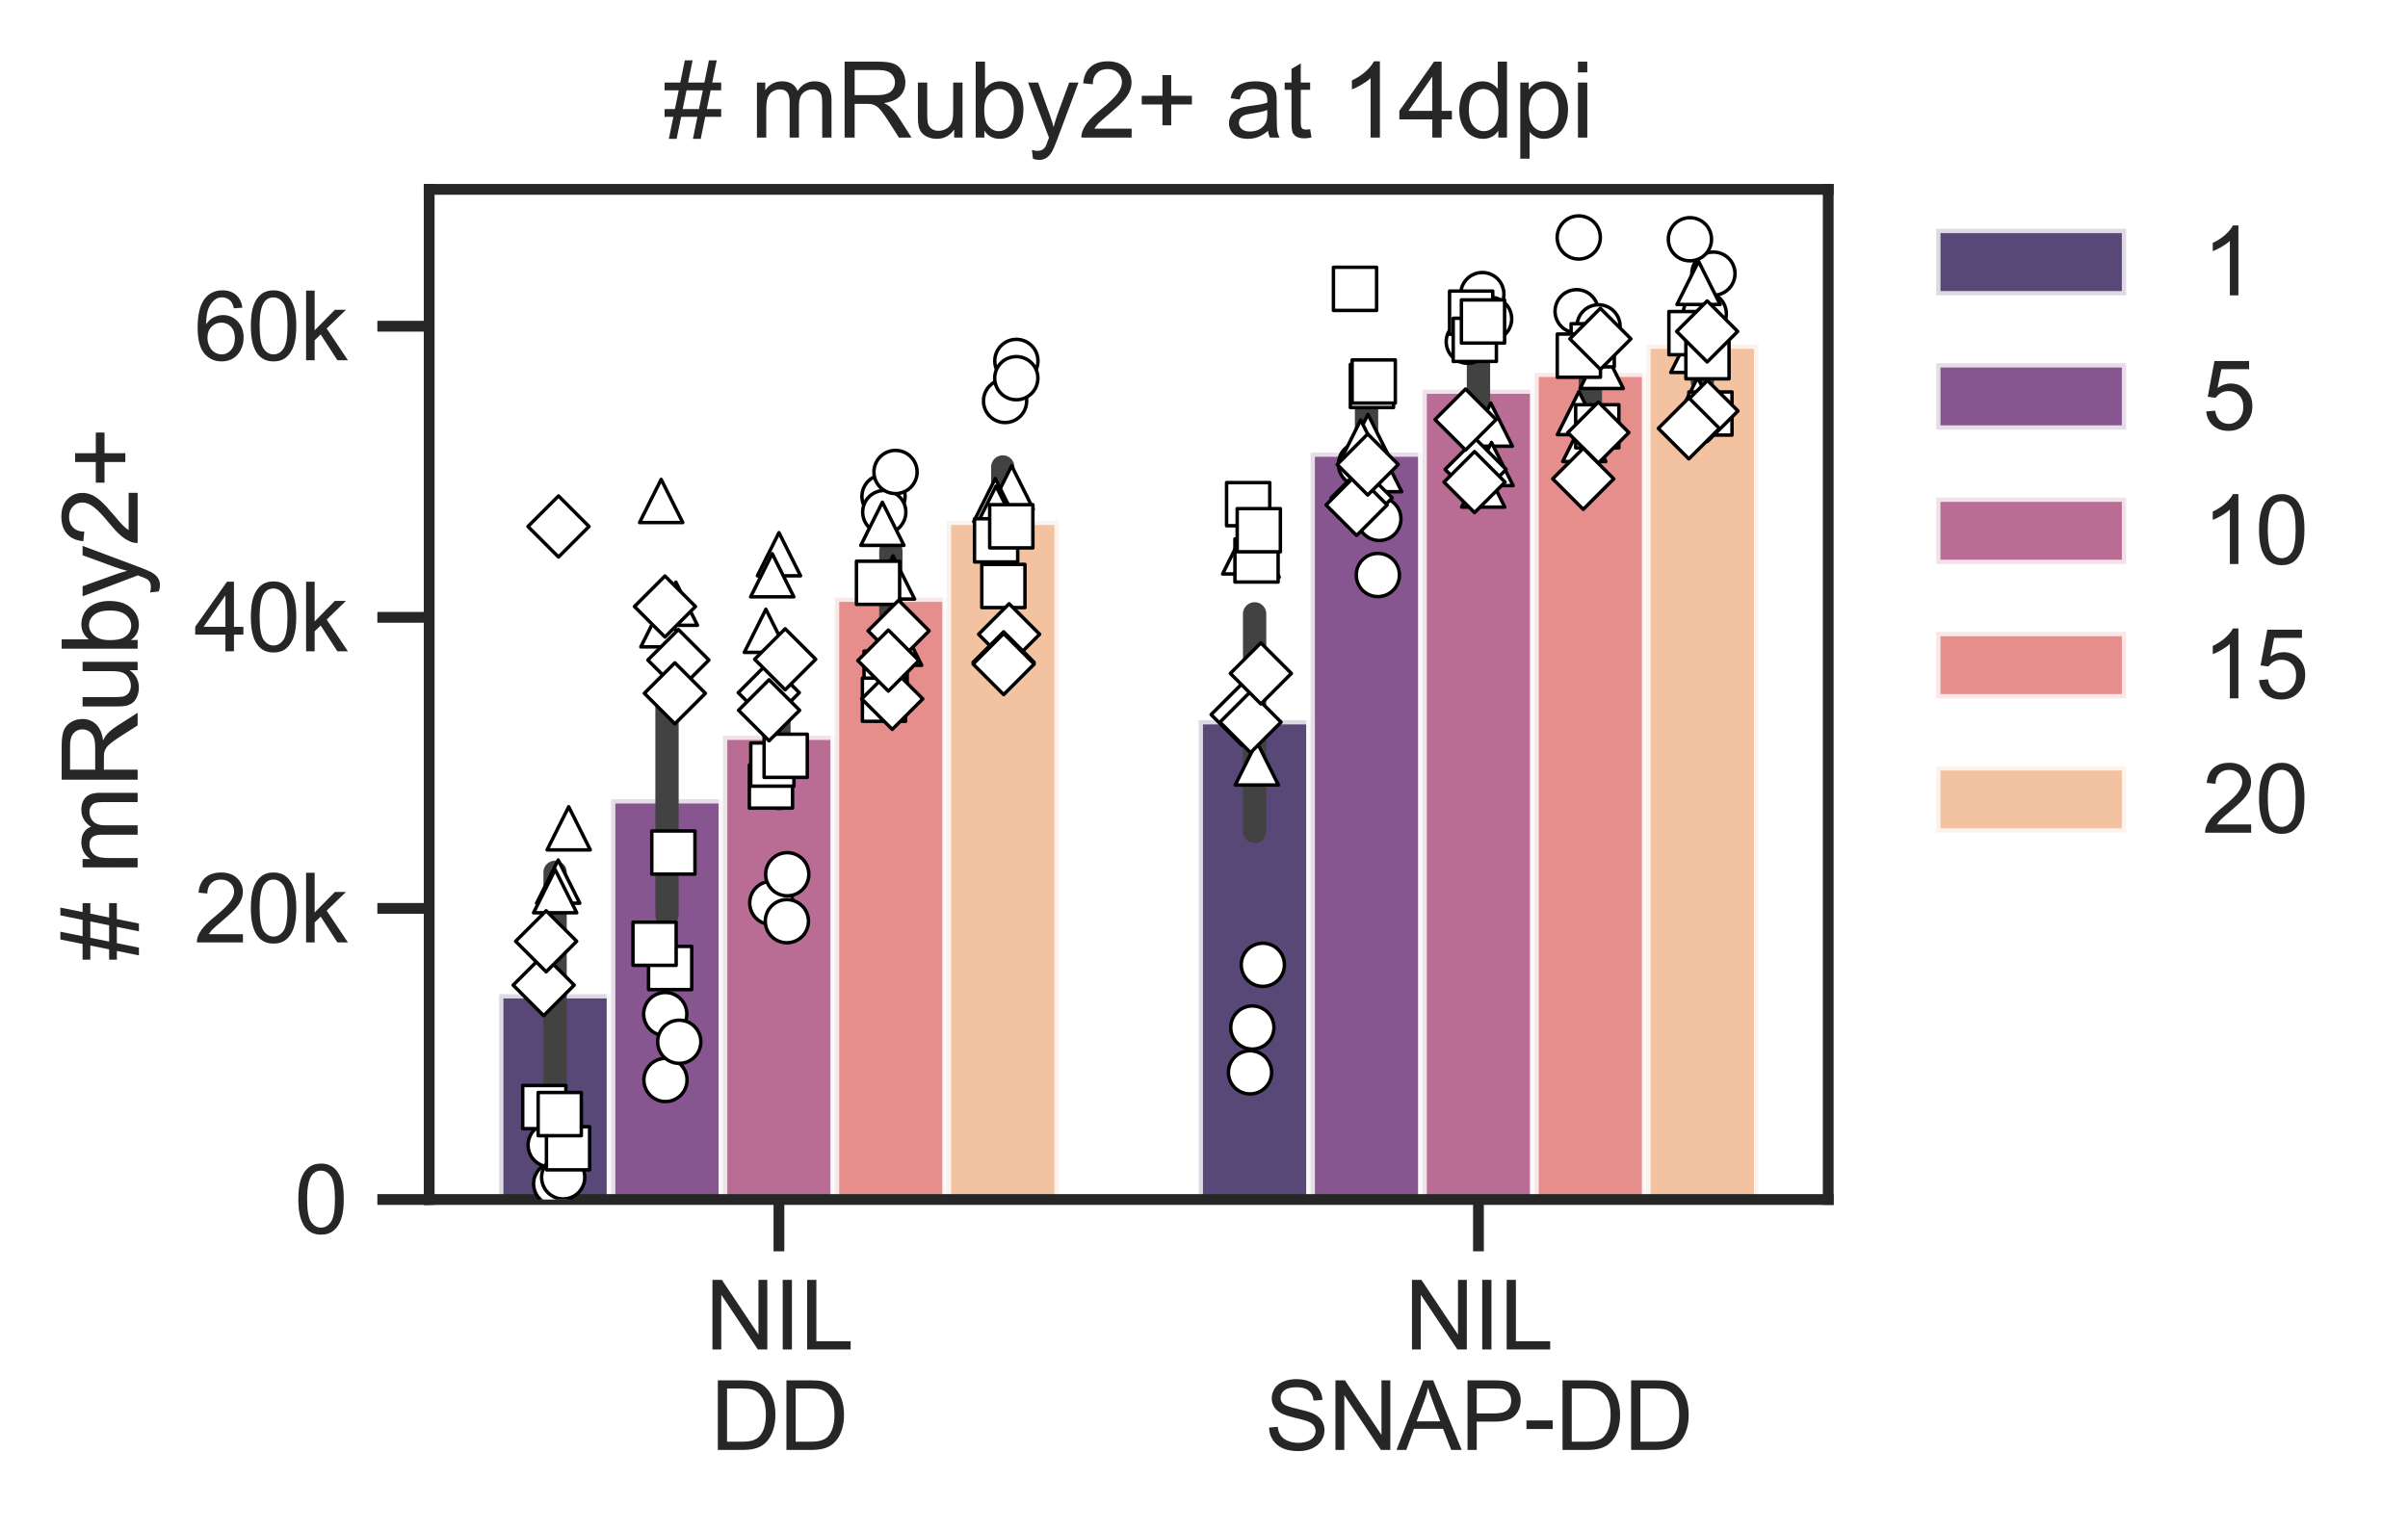 <?xml version="1.0" encoding="utf-8" standalone="no"?>
<!DOCTYPE svg PUBLIC "-//W3C//DTD SVG 1.1//EN"
  "http://www.w3.org/Graphics/SVG/1.1/DTD/svg11.dtd">
<svg xmlns:xlink="http://www.w3.org/1999/xlink" width="278.829pt" height="177.33pt" viewBox="0 0 278.829 177.33" xmlns="http://www.w3.org/2000/svg" version="1.1">
 <defs>
  <style type="text/css">*{stroke-linejoin: round; stroke-linecap: butt}</style>
 </defs>
 <g id="figure_1">
  <g id="patch_1">
   <path d="M 0 177.33 
L 278.829 177.33 
L 278.829 0 
L 0 0 
z
" style="fill: #ffffff"/>
  </g>
  <g id="axes_1">
   <g id="patch_2">
    <path d="M 49.695 138.936 
L 211.695 138.936 
L 211.695 21.936 
L 49.695 21.936 
z
" style="fill: #ffffff"/>
   </g>
   <g id="matplotlib.axis_1">
    <g id="xtick_1">
     <g id="line2d_1">
      <defs>
       <path id="m7f1f98e625" d="M 0 0 
L 0 6 
" style="stroke: #262626; stroke-width: 1.25"/>
      </defs>
      <g>
       <use xlink:href="#m7f1f98e625" x="90.195" y="138.936" style="fill: #262626; stroke: #262626; stroke-width: 1.25"/>
      </g>
     </g>
     <g id="text_1">
      <!-- NIL -->
      <g style="fill: #262626" transform="translate(81.637 156.309) scale(0.11 -0.11)">
       <defs>
        <path id="ArialMT-4e" d="M 488 0 
L 488 4581 
L 1109 4581 
L 3516 984 
L 3516 4581 
L 4097 4581 
L 4097 0 
L 3475 0 
L 1069 3600 
L 1069 0 
L 488 0 
z
" transform="scale(0.016)"/>
        <path id="ArialMT-49" d="M 597 0 
L 597 4581 
L 1203 4581 
L 1203 0 
L 597 0 
z
" transform="scale(0.016)"/>
        <path id="ArialMT-4c" d="M 469 0 
L 469 4581 
L 1075 4581 
L 1075 541 
L 3331 541 
L 3331 0 
L 469 0 
z
" transform="scale(0.016)"/>
       </defs>
       <use xlink:href="#ArialMT-4e"/>
       <use xlink:href="#ArialMT-49" transform="translate(72.217 0)"/>
       <use xlink:href="#ArialMT-4c" transform="translate(100 0)"/>
      </g>
      <!-- DD -->
      <g style="fill: #262626" transform="translate(82.251 167.944) scale(0.11 -0.11)">
       <defs>
        <path id="ArialMT-44" d="M 494 0 
L 494 4581 
L 2072 4581 
Q 2606 4581 2888 4516 
Q 3281 4425 3559 4188 
Q 3922 3881 4101 3404 
Q 4281 2928 4281 2316 
Q 4281 1794 4159 1391 
Q 4038 988 3847 723 
Q 3656 459 3429 307 
Q 3203 156 2883 78 
Q 2563 0 2147 0 
L 494 0 
z
M 1100 541 
L 2078 541 
Q 2531 541 2789 625 
Q 3047 709 3200 863 
Q 3416 1078 3536 1442 
Q 3656 1806 3656 2325 
Q 3656 3044 3420 3430 
Q 3184 3816 2847 3947 
Q 2603 4041 2063 4041 
L 1100 4041 
L 1100 541 
z
" transform="scale(0.016)"/>
       </defs>
       <use xlink:href="#ArialMT-44"/>
       <use xlink:href="#ArialMT-44" transform="translate(72.217 0)"/>
      </g>
     </g>
    </g>
    <g id="xtick_2">
     <g id="line2d_2">
      <g>
       <use xlink:href="#m7f1f98e625" x="171.195" y="138.936" style="fill: #262626; stroke: #262626; stroke-width: 1.25"/>
      </g>
     </g>
     <g id="text_2">
      <!-- NIL -->
      <g style="fill: #262626" transform="translate(162.637 156.309) scale(0.11 -0.11)">
       <use xlink:href="#ArialMT-4e"/>
       <use xlink:href="#ArialMT-49" transform="translate(72.217 0)"/>
       <use xlink:href="#ArialMT-4c" transform="translate(100 0)"/>
      </g>
      <!-- SNAP-DD -->
      <g style="fill: #262626" transform="translate(146.442 167.944) scale(0.11 -0.11)">
       <defs>
        <path id="ArialMT-53" d="M 288 1472 
L 859 1522 
Q 900 1178 1048 958 
Q 1197 738 1509 602 
Q 1822 466 2213 466 
Q 2559 466 2825 569 
Q 3091 672 3220 851 
Q 3350 1031 3350 1244 
Q 3350 1459 3225 1620 
Q 3100 1781 2813 1891 
Q 2628 1963 1997 2114 
Q 1366 2266 1113 2400 
Q 784 2572 623 2826 
Q 463 3081 463 3397 
Q 463 3744 659 4045 
Q 856 4347 1234 4503 
Q 1613 4659 2075 4659 
Q 2584 4659 2973 4495 
Q 3363 4331 3572 4012 
Q 3781 3694 3797 3291 
L 3216 3247 
Q 3169 3681 2898 3903 
Q 2628 4125 2100 4125 
Q 1550 4125 1298 3923 
Q 1047 3722 1047 3438 
Q 1047 3191 1225 3031 
Q 1400 2872 2139 2705 
Q 2878 2538 3153 2413 
Q 3553 2228 3743 1945 
Q 3934 1663 3934 1294 
Q 3934 928 3725 604 
Q 3516 281 3123 101 
Q 2731 -78 2241 -78 
Q 1619 -78 1198 103 
Q 778 284 539 648 
Q 300 1013 288 1472 
z
" transform="scale(0.016)"/>
        <path id="ArialMT-41" d="M -9 0 
L 1750 4581 
L 2403 4581 
L 4278 0 
L 3588 0 
L 3053 1388 
L 1138 1388 
L 634 0 
L -9 0 
z
M 1313 1881 
L 2866 1881 
L 2388 3150 
Q 2169 3728 2063 4100 
Q 1975 3659 1816 3225 
L 1313 1881 
z
" transform="scale(0.016)"/>
        <path id="ArialMT-50" d="M 494 0 
L 494 4581 
L 2222 4581 
Q 2678 4581 2919 4538 
Q 3256 4481 3484 4323 
Q 3713 4166 3852 3881 
Q 3991 3597 3991 3256 
Q 3991 2672 3619 2267 
Q 3247 1863 2275 1863 
L 1100 1863 
L 1100 0 
L 494 0 
z
M 1100 2403 
L 2284 2403 
Q 2872 2403 3119 2622 
Q 3366 2841 3366 3238 
Q 3366 3525 3220 3729 
Q 3075 3934 2838 4000 
Q 2684 4041 2272 4041 
L 1100 4041 
L 1100 2403 
z
" transform="scale(0.016)"/>
        <path id="ArialMT-2d" d="M 203 1375 
L 203 1941 
L 1931 1941 
L 1931 1375 
L 203 1375 
z
" transform="scale(0.016)"/>
       </defs>
       <use xlink:href="#ArialMT-53"/>
       <use xlink:href="#ArialMT-4e" transform="translate(66.699 0)"/>
       <use xlink:href="#ArialMT-41" transform="translate(138.916 0)"/>
       <use xlink:href="#ArialMT-50" transform="translate(205.615 0)"/>
       <use xlink:href="#ArialMT-2d" transform="translate(272.314 0)"/>
       <use xlink:href="#ArialMT-44" transform="translate(305.615 0)"/>
       <use xlink:href="#ArialMT-44" transform="translate(377.832 0)"/>
      </g>
     </g>
    </g>
   </g>
   <g id="matplotlib.axis_2">
    <g id="ytick_1">
     <g id="line2d_3">
      <defs>
       <path id="mdb89c7ae51" d="M 0 0 
L -6 0 
" style="stroke: #262626; stroke-width: 1.25"/>
      </defs>
      <g>
       <use xlink:href="#mdb89c7ae51" x="49.695" y="138.936" style="fill: #262626; stroke: #262626; stroke-width: 1.25"/>
      </g>
     </g>
     <g id="text_3">
      <!-- 0 -->
      <g style="fill: #262626" transform="translate(34.078 142.872) scale(0.11 -0.11)">
       <defs>
        <path id="ArialMT-30" d="M 266 2259 
Q 266 3072 433 3567 
Q 600 4063 929 4331 
Q 1259 4600 1759 4600 
Q 2128 4600 2406 4451 
Q 2684 4303 2865 4023 
Q 3047 3744 3150 3342 
Q 3253 2941 3253 2259 
Q 3253 1453 3087 958 
Q 2922 463 2592 192 
Q 2263 -78 1759 -78 
Q 1097 -78 719 397 
Q 266 969 266 2259 
z
M 844 2259 
Q 844 1131 1108 757 
Q 1372 384 1759 384 
Q 2147 384 2411 759 
Q 2675 1134 2675 2259 
Q 2675 3391 2411 3762 
Q 2147 4134 1753 4134 
Q 1366 4134 1134 3806 
Q 844 3388 844 2259 
z
" transform="scale(0.016)"/>
       </defs>
       <use xlink:href="#ArialMT-30"/>
      </g>
     </g>
    </g>
    <g id="ytick_2">
     <g id="line2d_4">
      <g>
       <use xlink:href="#mdb89c7ae51" x="49.695" y="105.22" style="fill: #262626; stroke: #262626; stroke-width: 1.25"/>
      </g>
     </g>
     <g id="text_4">
      <!-- 20k -->
      <g style="fill: #262626" transform="translate(22.461 109.157) scale(0.11 -0.11)">
       <defs>
        <path id="ArialMT-32" d="M 3222 541 
L 3222 0 
L 194 0 
Q 188 203 259 391 
Q 375 700 629 1000 
Q 884 1300 1366 1694 
Q 2113 2306 2375 2664 
Q 2638 3022 2638 3341 
Q 2638 3675 2398 3904 
Q 2159 4134 1775 4134 
Q 1369 4134 1125 3890 
Q 881 3647 878 3216 
L 300 3275 
Q 359 3922 746 4261 
Q 1134 4600 1788 4600 
Q 2447 4600 2831 4234 
Q 3216 3869 3216 3328 
Q 3216 3053 3103 2787 
Q 2991 2522 2730 2228 
Q 2469 1934 1863 1422 
Q 1356 997 1212 845 
Q 1069 694 975 541 
L 3222 541 
z
" transform="scale(0.016)"/>
        <path id="ArialMT-6b" d="M 425 0 
L 425 4581 
L 988 4581 
L 988 1969 
L 2319 3319 
L 3047 3319 
L 1778 2088 
L 3175 0 
L 2481 0 
L 1384 1697 
L 988 1316 
L 988 0 
L 425 0 
z
" transform="scale(0.016)"/>
       </defs>
       <use xlink:href="#ArialMT-32"/>
       <use xlink:href="#ArialMT-30" transform="translate(55.615 0)"/>
       <use xlink:href="#ArialMT-6b" transform="translate(111.23 0)"/>
      </g>
     </g>
    </g>
    <g id="ytick_3">
     <g id="line2d_5">
      <g>
       <use xlink:href="#mdb89c7ae51" x="49.695" y="71.504" style="fill: #262626; stroke: #262626; stroke-width: 1.25"/>
      </g>
     </g>
     <g id="text_5">
      <!-- 40k -->
      <g style="fill: #262626" transform="translate(22.461 75.441) scale(0.11 -0.11)">
       <defs>
        <path id="ArialMT-34" d="M 2069 0 
L 2069 1097 
L 81 1097 
L 81 1613 
L 2172 4581 
L 2631 4581 
L 2631 1613 
L 3250 1613 
L 3250 1097 
L 2631 1097 
L 2631 0 
L 2069 0 
z
M 2069 1613 
L 2069 3678 
L 634 1613 
L 2069 1613 
z
" transform="scale(0.016)"/>
       </defs>
       <use xlink:href="#ArialMT-34"/>
       <use xlink:href="#ArialMT-30" transform="translate(55.615 0)"/>
       <use xlink:href="#ArialMT-6b" transform="translate(111.23 0)"/>
      </g>
     </g>
    </g>
    <g id="ytick_4">
     <g id="line2d_6">
      <g>
       <use xlink:href="#mdb89c7ae51" x="49.695" y="37.789" style="fill: #262626; stroke: #262626; stroke-width: 1.25"/>
      </g>
     </g>
     <g id="text_6">
      <!-- 60k -->
      <g style="fill: #262626" transform="translate(22.461 41.725) scale(0.11 -0.11)">
       <defs>
        <path id="ArialMT-36" d="M 3184 3459 
L 2625 3416 
Q 2550 3747 2413 3897 
Q 2184 4138 1850 4138 
Q 1581 4138 1378 3988 
Q 1113 3794 959 3422 
Q 806 3050 800 2363 
Q 1003 2672 1297 2822 
Q 1591 2972 1913 2972 
Q 2475 2972 2870 2558 
Q 3266 2144 3266 1488 
Q 3266 1056 3080 686 
Q 2894 316 2569 119 
Q 2244 -78 1831 -78 
Q 1128 -78 684 439 
Q 241 956 241 2144 
Q 241 3472 731 4075 
Q 1159 4600 1884 4600 
Q 2425 4600 2770 4297 
Q 3116 3994 3184 3459 
z
M 888 1484 
Q 888 1194 1011 928 
Q 1134 663 1356 523 
Q 1578 384 1822 384 
Q 2178 384 2434 671 
Q 2691 959 2691 1453 
Q 2691 1928 2437 2201 
Q 2184 2475 1800 2475 
Q 1419 2475 1153 2201 
Q 888 1928 888 1484 
z
" transform="scale(0.016)"/>
       </defs>
       <use xlink:href="#ArialMT-36"/>
       <use xlink:href="#ArialMT-30" transform="translate(55.615 0)"/>
       <use xlink:href="#ArialMT-6b" transform="translate(111.23 0)"/>
      </g>
     </g>
    </g>
    <g id="text_7">
     <!-- # mRuby2+ -->
     <g style="fill: #262626" transform="translate(15.936 111.284) rotate(-90) scale(0.12 -0.12)">
      <defs>
       <path id="ArialMT-23" d="M 322 -78 
L 594 1253 
L 66 1253 
L 66 1719 
L 688 1719 
L 919 2853 
L 66 2853 
L 66 3319 
L 1013 3319 
L 1284 4659 
L 1753 4659 
L 1481 3319 
L 2466 3319 
L 2738 4659 
L 3209 4659 
L 2938 3319 
L 3478 3319 
L 3478 2853 
L 2844 2853 
L 2609 1719 
L 3478 1719 
L 3478 1253 
L 2516 1253 
L 2244 -78 
L 1775 -78 
L 2044 1253 
L 1063 1253 
L 791 -78 
L 322 -78 
z
M 1156 1719 
L 2138 1719 
L 2372 2853 
L 1388 2853 
L 1156 1719 
z
" transform="scale(0.016)"/>
       <path id="ArialMT-20" transform="scale(0.016)"/>
       <path id="ArialMT-6d" d="M 422 0 
L 422 3319 
L 925 3319 
L 925 2853 
Q 1081 3097 1340 3245 
Q 1600 3394 1931 3394 
Q 2300 3394 2536 3241 
Q 2772 3088 2869 2813 
Q 3263 3394 3894 3394 
Q 4388 3394 4653 3120 
Q 4919 2847 4919 2278 
L 4919 0 
L 4359 0 
L 4359 2091 
Q 4359 2428 4304 2576 
Q 4250 2725 4106 2815 
Q 3963 2906 3769 2906 
Q 3419 2906 3187 2673 
Q 2956 2441 2956 1928 
L 2956 0 
L 2394 0 
L 2394 2156 
Q 2394 2531 2256 2718 
Q 2119 2906 1806 2906 
Q 1569 2906 1367 2781 
Q 1166 2656 1075 2415 
Q 984 2175 984 1722 
L 984 0 
L 422 0 
z
" transform="scale(0.016)"/>
       <path id="ArialMT-52" d="M 503 0 
L 503 4581 
L 2534 4581 
Q 3147 4581 3465 4457 
Q 3784 4334 3975 4021 
Q 4166 3709 4166 3331 
Q 4166 2844 3850 2509 
Q 3534 2175 2875 2084 
Q 3116 1969 3241 1856 
Q 3506 1613 3744 1247 
L 4541 0 
L 3778 0 
L 3172 953 
Q 2906 1366 2734 1584 
Q 2563 1803 2427 1890 
Q 2291 1978 2150 2013 
Q 2047 2034 1813 2034 
L 1109 2034 
L 1109 0 
L 503 0 
z
M 1109 2559 
L 2413 2559 
Q 2828 2559 3062 2645 
Q 3297 2731 3419 2920 
Q 3541 3109 3541 3331 
Q 3541 3656 3305 3865 
Q 3069 4075 2559 4075 
L 1109 4075 
L 1109 2559 
z
" transform="scale(0.016)"/>
       <path id="ArialMT-75" d="M 2597 0 
L 2597 488 
Q 2209 -75 1544 -75 
Q 1250 -75 995 37 
Q 741 150 617 320 
Q 494 491 444 738 
Q 409 903 409 1263 
L 409 3319 
L 972 3319 
L 972 1478 
Q 972 1038 1006 884 
Q 1059 663 1231 536 
Q 1403 409 1656 409 
Q 1909 409 2131 539 
Q 2353 669 2445 892 
Q 2538 1116 2538 1541 
L 2538 3319 
L 3100 3319 
L 3100 0 
L 2597 0 
z
" transform="scale(0.016)"/>
       <path id="ArialMT-62" d="M 941 0 
L 419 0 
L 419 4581 
L 981 4581 
L 981 2947 
Q 1338 3394 1891 3394 
Q 2197 3394 2470 3270 
Q 2744 3147 2920 2923 
Q 3097 2700 3197 2384 
Q 3297 2069 3297 1709 
Q 3297 856 2875 390 
Q 2453 -75 1863 -75 
Q 1275 -75 941 416 
L 941 0 
z
M 934 1684 
Q 934 1088 1097 822 
Q 1363 388 1816 388 
Q 2184 388 2453 708 
Q 2722 1028 2722 1663 
Q 2722 2313 2464 2622 
Q 2206 2931 1841 2931 
Q 1472 2931 1203 2611 
Q 934 2291 934 1684 
z
" transform="scale(0.016)"/>
       <path id="ArialMT-79" d="M 397 -1278 
L 334 -750 
Q 519 -800 656 -800 
Q 844 -800 956 -737 
Q 1069 -675 1141 -563 
Q 1194 -478 1313 -144 
Q 1328 -97 1363 -6 
L 103 3319 
L 709 3319 
L 1400 1397 
Q 1534 1031 1641 628 
Q 1738 1016 1872 1384 
L 2581 3319 
L 3144 3319 
L 1881 -56 
Q 1678 -603 1566 -809 
Q 1416 -1088 1222 -1217 
Q 1028 -1347 759 -1347 
Q 597 -1347 397 -1278 
z
" transform="scale(0.016)"/>
       <path id="ArialMT-2b" d="M 1603 741 
L 1603 1997 
L 356 1997 
L 356 2522 
L 1603 2522 
L 1603 3769 
L 2134 3769 
L 2134 2522 
L 3381 2522 
L 3381 1997 
L 2134 1997 
L 2134 741 
L 1603 741 
z
" transform="scale(0.016)"/>
      </defs>
      <use xlink:href="#ArialMT-23"/>
      <use xlink:href="#ArialMT-20" transform="translate(55.615 0)"/>
      <use xlink:href="#ArialMT-6d" transform="translate(83.398 0)"/>
      <use xlink:href="#ArialMT-52" transform="translate(166.699 0)"/>
      <use xlink:href="#ArialMT-75" transform="translate(238.916 0)"/>
      <use xlink:href="#ArialMT-62" transform="translate(294.531 0)"/>
      <use xlink:href="#ArialMT-79" transform="translate(350.146 0)"/>
      <use xlink:href="#ArialMT-32" transform="translate(400.146 0)"/>
      <use xlink:href="#ArialMT-2b" transform="translate(455.762 0)"/>
     </g>
    </g>
   </g>
   <g id="patch_3">
    <path d="M 57.795 138.936 
L 70.755 138.936 
L 70.755 115.151 
L 57.795 115.151 
z
" clip-path="url(#p1e70ac6079)" style="fill: #2f1b55; opacity: 0.8; stroke: #ffffff; stroke-linejoin: miter"/>
   </g>
   <g id="patch_4">
    <path d="M 138.795 138.936 
L 151.755 138.936 
L 151.755 83.409 
L 138.795 83.409 
z
" clip-path="url(#p1e70ac6079)" style="fill: #2f1b55; opacity: 0.8; stroke: #ffffff; stroke-linejoin: miter"/>
   </g>
   <g id="patch_5">
    <path d="M 70.755 138.936 
L 83.715 138.936 
L 83.715 92.567 
L 70.755 92.567 
z
" clip-path="url(#p1e70ac6079)" style="fill: #692c75; opacity: 0.8; stroke: #ffffff; stroke-linejoin: miter"/>
   </g>
   <g id="patch_6">
    <path d="M 151.755 138.936 
L 164.715 138.936 
L 164.715 52.409 
L 151.755 52.409 
z
" clip-path="url(#p1e70ac6079)" style="fill: #692c75; opacity: 0.8; stroke: #ffffff; stroke-linejoin: miter"/>
   </g>
   <g id="patch_7">
    <path d="M 83.715 138.936 
L 96.675 138.936 
L 96.675 85.21 
L 83.715 85.21 
z
" clip-path="url(#p1e70ac6079)" style="fill: #a74779; opacity: 0.8; stroke: #ffffff; stroke-linejoin: miter"/>
   </g>
   <g id="patch_8">
    <path d="M 164.715 138.936 
L 177.675 138.936 
L 177.675 45.115 
L 164.715 45.115 
z
" clip-path="url(#p1e70ac6079)" style="fill: #a74779; opacity: 0.8; stroke: #ffffff; stroke-linejoin: miter"/>
   </g>
   <g id="patch_9">
    <path d="M 96.675 138.936 
L 109.635 138.936 
L 109.635 69.218 
L 96.675 69.218 
z
" clip-path="url(#p1e70ac6079)" style="fill: #de7270; opacity: 0.8; stroke: #ffffff; stroke-linejoin: miter"/>
   </g>
   <g id="patch_10">
    <path d="M 177.675 138.936 
L 190.635 138.936 
L 190.635 43.171 
L 177.675 43.171 
z
" clip-path="url(#p1e70ac6079)" style="fill: #de7270; opacity: 0.8; stroke: #ffffff; stroke-linejoin: miter"/>
   </g>
   <g id="patch_11">
    <path d="M 109.635 138.936 
L 122.595 138.936 
L 122.595 60.314 
L 109.635 60.314 
z
" clip-path="url(#p1e70ac6079)" style="fill: #eeb389; opacity: 0.8; stroke: #ffffff; stroke-linejoin: miter"/>
   </g>
   <g id="patch_12">
    <path d="M 190.635 138.936 
L 203.595 138.936 
L 203.595 39.907 
L 190.635 39.907 
z
" clip-path="url(#p1e70ac6079)" style="fill: #eeb389; opacity: 0.8; stroke: #ffffff; stroke-linejoin: miter"/>
   </g>
   <g id="line2d_7">
    <path d="M 64.275 126.374 
L 64.275 101.037 
" clip-path="url(#p1e70ac6079)" style="fill: none; stroke: #424242; stroke-width: 2.7; stroke-linecap: round"/>
   </g>
   <g id="line2d_8">
    <path d="M 145.275 96.299 
L 145.275 71.104 
" clip-path="url(#p1e70ac6079)" style="fill: none; stroke: #424242; stroke-width: 2.7; stroke-linecap: round"/>
   </g>
   <g id="line2d_9">
    <path d="M 77.235 105.956 
L 77.235 79.831 
" clip-path="url(#p1e70ac6079)" style="fill: none; stroke: #424242; stroke-width: 2.7; stroke-linecap: round"/>
   </g>
   <g id="line2d_10">
    <path d="M 158.235 56.729 
L 158.235 47.369 
" clip-path="url(#p1e70ac6079)" style="fill: none; stroke: #424242; stroke-width: 2.7; stroke-linecap: round"/>
   </g>
   <g id="line2d_11">
    <path d="M 90.195 92.523 
L 90.195 77.527 
" clip-path="url(#p1e70ac6079)" style="fill: none; stroke: #424242; stroke-width: 2.7; stroke-linecap: round"/>
   </g>
   <g id="line2d_12">
    <path d="M 171.195 49.741 
L 171.195 40.501 
" clip-path="url(#p1e70ac6079)" style="fill: none; stroke: #424242; stroke-width: 2.7; stroke-linecap: round"/>
   </g>
   <g id="line2d_13">
    <path d="M 103.155 73.873 
L 103.155 63.809 
" clip-path="url(#p1e70ac6079)" style="fill: none; stroke: #424242; stroke-width: 2.7; stroke-linecap: round"/>
   </g>
   <g id="line2d_14">
    <path d="M 184.155 47.629 
L 184.155 38.767 
" clip-path="url(#p1e70ac6079)" style="fill: none; stroke: #424242; stroke-width: 2.7; stroke-linecap: round"/>
   </g>
   <g id="line2d_15">
    <path d="M 116.115 66.992 
L 116.115 54.089 
" clip-path="url(#p1e70ac6079)" style="fill: none; stroke: #424242; stroke-width: 2.7; stroke-linecap: round"/>
   </g>
   <g id="line2d_16">
    <path d="M 197.115 44.185 
L 197.115 35.915 
" clip-path="url(#p1e70ac6079)" style="fill: none; stroke: #424242; stroke-width: 2.7; stroke-linecap: round"/>
   </g>
   <g id="patch_13">
    <path d="M 49.695 138.936 
L 49.695 21.936 
" style="fill: none; stroke: #262626; stroke-width: 1.25; stroke-linejoin: miter; stroke-linecap: square"/>
   </g>
   <g id="patch_14">
    <path d="M 211.695 138.936 
L 211.695 21.936 
" style="fill: none; stroke: #262626; stroke-width: 1.25; stroke-linejoin: miter; stroke-linecap: square"/>
   </g>
   <g id="patch_15">
    <path d="M 49.695 138.936 
L 211.695 138.936 
" style="fill: none; stroke: #262626; stroke-width: 1.25; stroke-linejoin: miter; stroke-linecap: square"/>
   </g>
   <g id="patch_16">
    <path d="M 49.695 21.936 
L 211.695 21.936 
" style="fill: none; stroke: #262626; stroke-width: 1.25; stroke-linejoin: miter; stroke-linecap: square"/>
   </g>
   <g id="PathCollection_1">
    <defs>
     <path id="C0_0_9d8fb9e50e" d="M 0 2.5 
C 0.663 2.5 1.299 2.237 1.768 1.768 
C 2.237 1.299 2.5 0.663 2.5 -0 
C 2.5 -0.663 2.237 -1.299 1.768 -1.768 
C 1.299 -2.237 0.663 -2.5 0 -2.5 
C -0.663 -2.5 -1.299 -2.237 -1.768 -1.768 
C -2.237 -1.299 -2.5 -0.663 -2.5 0 
C -2.5 0.663 -2.237 1.299 -1.768 1.768 
C -1.299 2.237 -0.663 2.5 0 2.5 
z
"/>
    </defs>
    <g clip-path="url(#p1e70ac6079)">
     <use xlink:href="#C0_0_9d8fb9e50e" x="64.286" y="137.115" style="fill: #ffffff; stroke: #000000; stroke-width: 0.4"/>
    </g>
    <g clip-path="url(#p1e70ac6079)">
     <use xlink:href="#C0_0_9d8fb9e50e" x="63.648" y="132.641" style="fill: #ffffff; stroke: #000000; stroke-width: 0.4"/>
    </g>
    <g clip-path="url(#p1e70ac6079)">
     <use xlink:href="#C0_0_9d8fb9e50e" x="65.213" y="136.373" style="fill: #ffffff; stroke: #000000; stroke-width: 0.4"/>
    </g>
   </g>
   <g id="PathCollection_2">
    <defs>
     <path id="C1_0_1e2ea9c8c9" d="M 0 2.5 
C 0.663 2.5 1.299 2.237 1.768 1.768 
C 2.237 1.299 2.5 0.663 2.5 -0 
C 2.5 -0.663 2.237 -1.299 1.768 -1.768 
C 1.299 -2.237 0.663 -2.5 0 -2.5 
C -0.663 -2.5 -1.299 -2.237 -1.768 -1.768 
C -2.237 -1.299 -2.5 -0.663 -2.5 0 
C -2.5 0.663 -2.237 1.299 -1.768 1.768 
C -1.299 2.237 -0.663 2.5 0 2.5 
z
"/>
    </defs>
    <g clip-path="url(#p1e70ac6079)">
     <use xlink:href="#C1_0_1e2ea9c8c9" x="77.031" y="117.462" style="fill: #ffffff; stroke: #000000; stroke-width: 0.4"/>
    </g>
    <g clip-path="url(#p1e70ac6079)">
     <use xlink:href="#C1_0_1e2ea9c8c9" x="77.057" y="125.092" style="fill: #ffffff; stroke: #000000; stroke-width: 0.4"/>
    </g>
    <g clip-path="url(#p1e70ac6079)">
     <use xlink:href="#C1_0_1e2ea9c8c9" x="78.653" y="120.67" style="fill: #ffffff; stroke: #000000; stroke-width: 0.4"/>
    </g>
   </g>
   <g id="PathCollection_3">
    <defs>
     <path id="C2_0_fc00a78a93" d="M 0 2.5 
C 0.663 2.5 1.299 2.237 1.768 1.768 
C 2.237 1.299 2.5 0.663 2.5 -0 
C 2.5 -0.663 2.237 -1.299 1.768 -1.768 
C 1.299 -2.237 0.663 -2.5 0 -2.5 
C -0.663 -2.5 -1.299 -2.237 -1.768 -1.768 
C -2.237 -1.299 -2.5 -0.663 -2.5 0 
C -2.5 0.663 -2.237 1.299 -1.768 1.768 
C -1.299 2.237 -0.663 2.5 0 2.5 
z
"/>
    </defs>
    <g clip-path="url(#p1e70ac6079)">
     <use xlink:href="#C2_0_fc00a78a93" x="89.312" y="104.588" style="fill: #ffffff; stroke: #000000; stroke-width: 0.4"/>
    </g>
    <g clip-path="url(#p1e70ac6079)">
     <use xlink:href="#C2_0_fc00a78a93" x="91.115" y="106.7" style="fill: #ffffff; stroke: #000000; stroke-width: 0.4"/>
    </g>
    <g clip-path="url(#p1e70ac6079)">
     <use xlink:href="#C2_0_fc00a78a93" x="91.156" y="101.263" style="fill: #ffffff; stroke: #000000; stroke-width: 0.4"/>
    </g>
   </g>
   <g id="PathCollection_4">
    <defs>
     <path id="C3_0_ae8a0e0126" d="M 0 2.5 
C 0.663 2.5 1.299 2.237 1.768 1.768 
C 2.237 1.299 2.5 0.663 2.5 -0 
C 2.5 -0.663 2.237 -1.299 1.768 -1.768 
C 1.299 -2.237 0.663 -2.5 0 -2.5 
C -0.663 -2.5 -1.299 -2.237 -1.768 -1.768 
C -2.237 -1.299 -2.5 -0.663 -2.5 0 
C -2.5 0.663 -2.237 1.299 -1.768 1.768 
C -1.299 2.237 -0.663 2.5 0 2.5 
z
"/>
    </defs>
    <g clip-path="url(#p1e70ac6079)">
     <use xlink:href="#C3_0_ae8a0e0126" x="102.304" y="57.499" style="fill: #ffffff; stroke: #000000; stroke-width: 0.4"/>
    </g>
    <g clip-path="url(#p1e70ac6079)">
     <use xlink:href="#C3_0_ae8a0e0126" x="102.391" y="59.314" style="fill: #ffffff; stroke: #000000; stroke-width: 0.4"/>
    </g>
    <g clip-path="url(#p1e70ac6079)">
     <use xlink:href="#C3_0_ae8a0e0126" x="103.695" y="54.672" style="fill: #ffffff; stroke: #000000; stroke-width: 0.4"/>
    </g>
   </g>
   <g id="PathCollection_5">
    <defs>
     <path id="C4_0_98178d56e0" d="M 0 2.5 
C 0.663 2.5 1.299 2.237 1.768 1.768 
C 2.237 1.299 2.5 0.663 2.5 -0 
C 2.5 -0.663 2.237 -1.299 1.768 -1.768 
C 1.299 -2.237 0.663 -2.5 0 -2.5 
C -0.663 -2.5 -1.299 -2.237 -1.768 -1.768 
C -2.237 -1.299 -2.5 -0.663 -2.5 0 
C -2.5 0.663 -2.237 1.299 -1.768 1.768 
C -1.299 2.237 -0.663 2.5 0 2.5 
z
"/>
    </defs>
    <g clip-path="url(#p1e70ac6079)">
     <use xlink:href="#C4_0_98178d56e0" x="117.689" y="41.808" style="fill: #ffffff; stroke: #000000; stroke-width: 0.4"/>
    </g>
    <g clip-path="url(#p1e70ac6079)">
     <use xlink:href="#C4_0_98178d56e0" x="116.381" y="46.443" style="fill: #ffffff; stroke: #000000; stroke-width: 0.4"/>
    </g>
    <g clip-path="url(#p1e70ac6079)">
     <use xlink:href="#C4_0_98178d56e0" x="117.679" y="43.805" style="fill: #ffffff; stroke: #000000; stroke-width: 0.4"/>
    </g>
   </g>
   <g id="PathCollection_6">
    <defs>
     <path id="C5_0_cd9c75a261" d="M 0 2.5 
C 0.663 2.5 1.299 2.237 1.768 1.768 
C 2.237 1.299 2.5 0.663 2.5 -0 
C 2.5 -0.663 2.237 -1.299 1.768 -1.768 
C 1.299 -2.237 0.663 -2.5 0 -2.5 
C -0.663 -2.5 -1.299 -2.237 -1.768 -1.768 
C -2.237 -1.299 -2.5 -0.663 -2.5 0 
C -2.5 0.663 -2.237 1.299 -1.768 1.768 
C -1.299 2.237 -0.663 2.5 0 2.5 
z
"/>
    </defs>
    <g clip-path="url(#p1e70ac6079)">
     <use xlink:href="#C5_0_cd9c75a261" x="144.743" y="124.21" style="fill: #ffffff; stroke: #000000; stroke-width: 0.4"/>
    </g>
    <g clip-path="url(#p1e70ac6079)">
     <use xlink:href="#C5_0_cd9c75a261" x="146.228" y="111.754" style="fill: #ffffff; stroke: #000000; stroke-width: 0.4"/>
    </g>
    <g clip-path="url(#p1e70ac6079)">
     <use xlink:href="#C5_0_cd9c75a261" x="145.012" y="119.018" style="fill: #ffffff; stroke: #000000; stroke-width: 0.4"/>
    </g>
   </g>
   <g id="PathCollection_7">
    <defs>
     <path id="C6_0_6397f139b2" d="M 0 2.5 
C 0.663 2.5 1.299 2.237 1.768 1.768 
C 2.237 1.299 2.5 0.663 2.5 -0 
C 2.5 -0.663 2.237 -1.299 1.768 -1.768 
C 1.299 -2.237 0.663 -2.5 0 -2.5 
C -0.663 -2.5 -1.299 -2.237 -1.768 -1.768 
C -2.237 -1.299 -2.5 -0.663 -2.5 0 
C -2.5 0.663 -2.237 1.299 -1.768 1.768 
C -1.299 2.237 -0.663 2.5 0 2.5 
z
"/>
    </defs>
    <g clip-path="url(#p1e70ac6079)">
     <use xlink:href="#C6_0_6397f139b2" x="159.546" y="66.604" style="fill: #ffffff; stroke: #000000; stroke-width: 0.4"/>
    </g>
    <g clip-path="url(#p1e70ac6079)">
     <use xlink:href="#C6_0_6397f139b2" x="157.479" y="53.766" style="fill: #ffffff; stroke: #000000; stroke-width: 0.4"/>
    </g>
    <g clip-path="url(#p1e70ac6079)">
     <use xlink:href="#C6_0_6397f139b2" x="159.718" y="60.105" style="fill: #ffffff; stroke: #000000; stroke-width: 0.4"/>
    </g>
   </g>
   <g id="PathCollection_8">
    <defs>
     <path id="C7_0_d5f8c574c8" d="M 0 2.5 
C 0.663 2.5 1.299 2.237 1.768 1.768 
C 2.237 1.299 2.5 0.663 2.5 -0 
C 2.5 -0.663 2.237 -1.299 1.768 -1.768 
C 1.299 -2.237 0.663 -2.5 0 -2.5 
C -0.663 -2.5 -1.299 -2.237 -1.768 -1.768 
C -2.237 -1.299 -2.5 -0.663 -2.5 0 
C -2.5 0.663 -2.237 1.299 -1.768 1.768 
C -1.299 2.237 -0.663 2.5 0 2.5 
z
"/>
    </defs>
    <g clip-path="url(#p1e70ac6079)">
     <use xlink:href="#C7_0_d5f8c574c8" x="171.642" y="34.066" style="fill: #ffffff; stroke: #000000; stroke-width: 0.4"/>
    </g>
    <g clip-path="url(#p1e70ac6079)">
     <use xlink:href="#C7_0_d5f8c574c8" x="169.959" y="39.582" style="fill: #ffffff; stroke: #000000; stroke-width: 0.4"/>
    </g>
    <g clip-path="url(#p1e70ac6079)">
     <use xlink:href="#C7_0_d5f8c574c8" x="172.543" y="36.927" style="fill: #ffffff; stroke: #000000; stroke-width: 0.4"/>
    </g>
   </g>
   <g id="PathCollection_9">
    <defs>
     <path id="C8_0_818991f587" d="M 0 2.5 
C 0.663 2.5 1.299 2.237 1.768 1.768 
C 2.237 1.299 2.5 0.663 2.5 -0 
C 2.5 -0.663 2.237 -1.299 1.768 -1.768 
C 1.299 -2.237 0.663 -2.5 0 -2.5 
C -0.663 -2.5 -1.299 -2.237 -1.768 -1.768 
C -2.237 -1.299 -2.5 -0.663 -2.5 0 
C -2.5 0.663 -2.237 1.299 -1.768 1.768 
C -1.299 2.237 -0.663 2.5 0 2.5 
z
"/>
    </defs>
    <g clip-path="url(#p1e70ac6079)">
     <use xlink:href="#C8_0_818991f587" x="182.807" y="27.507" style="fill: #ffffff; stroke: #000000; stroke-width: 0.4"/>
    </g>
    <g clip-path="url(#p1e70ac6079)">
     <use xlink:href="#C8_0_818991f587" x="182.563" y="36.052" style="fill: #ffffff; stroke: #000000; stroke-width: 0.4"/>
    </g>
    <g clip-path="url(#p1e70ac6079)">
     <use xlink:href="#C8_0_818991f587" x="185.098" y="37.802" style="fill: #ffffff; stroke: #000000; stroke-width: 0.4"/>
    </g>
   </g>
   <g id="PathCollection_10">
    <defs>
     <path id="C9_0_587c342b1a" d="M 0 2.5 
C 0.663 2.5 1.299 2.237 1.768 1.768 
C 2.237 1.299 2.5 0.663 2.5 -0 
C 2.5 -0.663 2.237 -1.299 1.768 -1.768 
C 1.299 -2.237 0.663 -2.5 0 -2.5 
C -0.663 -2.5 -1.299 -2.237 -1.768 -1.768 
C -2.237 -1.299 -2.5 -0.663 -2.5 0 
C -2.5 0.663 -2.237 1.299 -1.768 1.768 
C -1.299 2.237 -0.663 2.5 0 2.5 
z
"/>
    </defs>
    <g clip-path="url(#p1e70ac6079)">
     <use xlink:href="#C9_0_587c342b1a" x="197.4" y="36.349" style="fill: #ffffff; stroke: #000000; stroke-width: 0.4"/>
    </g>
    <g clip-path="url(#p1e70ac6079)">
     <use xlink:href="#C9_0_587c342b1a" x="198.401" y="31.696" style="fill: #ffffff; stroke: #000000; stroke-width: 0.4"/>
    </g>
    <g clip-path="url(#p1e70ac6079)">
     <use xlink:href="#C9_0_587c342b1a" x="195.681" y="27.713" style="fill: #ffffff; stroke: #000000; stroke-width: 0.4"/>
    </g>
   </g>
   <g id="PathCollection_11">
    <path d="M 64.635 99.616 
L 62.135 104.616 
L 67.135 104.616 
z
" clip-path="url(#p1e70ac6079)" style="fill: #ffffff; stroke: #000000; stroke-width: 0.4"/>
    <path d="M 65.852 93.443 
L 63.352 98.443 
L 68.352 98.443 
z
" clip-path="url(#p1e70ac6079)" style="fill: #ffffff; stroke: #000000; stroke-width: 0.4"/>
    <path d="M 64.283 100.727 
L 61.783 105.727 
L 66.783 105.727 
z
" clip-path="url(#p1e70ac6079)" style="fill: #ffffff; stroke: #000000; stroke-width: 0.4"/>
   </g>
   <g id="PathCollection_12">
    <path d="M 76.557 55.528 
L 74.057 60.528 
L 79.057 60.528 
z
" clip-path="url(#p1e70ac6079)" style="fill: #ffffff; stroke: #000000; stroke-width: 0.4"/>
    <path d="M 78.265 67.428 
L 75.765 72.428 
L 80.765 72.428 
z
" clip-path="url(#p1e70ac6079)" style="fill: #ffffff; stroke: #000000; stroke-width: 0.4"/>
    <path d="M 76.704 69.928 
L 74.204 74.928 
L 79.204 74.928 
z
" clip-path="url(#p1e70ac6079)" style="fill: #ffffff; stroke: #000000; stroke-width: 0.4"/>
   </g>
   <g id="PathCollection_13">
    <path d="M 90.2 61.696 
L 87.7 66.696 
L 92.7 66.696 
z
" clip-path="url(#p1e70ac6079)" style="fill: #ffffff; stroke: #000000; stroke-width: 0.4"/>
    <path d="M 88.684 70.569 
L 86.184 75.569 
L 91.184 75.569 
z
" clip-path="url(#p1e70ac6079)" style="fill: #ffffff; stroke: #000000; stroke-width: 0.4"/>
    <path d="M 89.419 64.131 
L 86.919 69.131 
L 91.919 69.131 
z
" clip-path="url(#p1e70ac6079)" style="fill: #ffffff; stroke: #000000; stroke-width: 0.4"/>
   </g>
   <g id="PathCollection_14">
    <path d="M 102.174 58.171 
L 99.674 63.171 
L 104.674 63.171 
z
" clip-path="url(#p1e70ac6079)" style="fill: #ffffff; stroke: #000000; stroke-width: 0.4"/>
    <path d="M 103.406 64.389 
L 100.906 69.389 
L 105.906 69.389 
z
" clip-path="url(#p1e70ac6079)" style="fill: #ffffff; stroke: #000000; stroke-width: 0.4"/>
    <path d="M 104.228 72.061 
L 101.728 77.061 
L 106.728 77.061 
z
" clip-path="url(#p1e70ac6079)" style="fill: #ffffff; stroke: #000000; stroke-width: 0.4"/>
   </g>
   <g id="PathCollection_15">
    <path d="M 117.141 53.955 
L 114.641 58.955 
L 119.641 58.955 
z
" clip-path="url(#p1e70ac6079)" style="fill: #ffffff; stroke: #000000; stroke-width: 0.4"/>
    <path d="M 115.247 55.429 
L 112.747 60.429 
L 117.747 60.429 
z
" clip-path="url(#p1e70ac6079)" style="fill: #ffffff; stroke: #000000; stroke-width: 0.4"/>
    <path d="M 115.332 56.304 
L 112.832 61.304 
L 117.832 61.304 
z
" clip-path="url(#p1e70ac6079)" style="fill: #ffffff; stroke: #000000; stroke-width: 0.4"/>
   </g>
   <g id="PathCollection_16">
    <path d="M 145.628 61.86 
L 143.128 66.86 
L 148.128 66.86 
z
" clip-path="url(#p1e70ac6079)" style="fill: #ffffff; stroke: #000000; stroke-width: 0.4"/>
    <path d="M 144.067 61.482 
L 141.567 66.482 
L 146.567 66.482 
z
" clip-path="url(#p1e70ac6079)" style="fill: #ffffff; stroke: #000000; stroke-width: 0.4"/>
    <path d="M 145.53 85.93 
L 143.03 90.93 
L 148.03 90.93 
z
" clip-path="url(#p1e70ac6079)" style="fill: #ffffff; stroke: #000000; stroke-width: 0.4"/>
   </g>
   <g id="PathCollection_17">
    <path d="M 158.401 48.001 
L 155.901 53.001 
L 160.901 53.001 
z
" clip-path="url(#p1e70ac6079)" style="fill: #ffffff; stroke: #000000; stroke-width: 0.4"/>
    <path d="M 159.81 51.954 
L 157.31 56.954 
L 162.31 56.954 
z
" clip-path="url(#p1e70ac6079)" style="fill: #ffffff; stroke: #000000; stroke-width: 0.4"/>
    <path d="M 157.559 48.652 
L 155.059 53.652 
L 160.059 53.652 
z
" clip-path="url(#p1e70ac6079)" style="fill: #ffffff; stroke: #000000; stroke-width: 0.4"/>
   </g>
   <g id="PathCollection_18">
    <path d="M 172.624 46.686 
L 170.124 51.686 
L 175.124 51.686 
z
" clip-path="url(#p1e70ac6079)" style="fill: #ffffff; stroke: #000000; stroke-width: 0.4"/>
    <path d="M 171.743 53.738 
L 169.243 58.738 
L 174.243 58.738 
z
" clip-path="url(#p1e70ac6079)" style="fill: #ffffff; stroke: #000000; stroke-width: 0.4"/>
    <path d="M 172.707 51.248 
L 170.207 56.248 
L 175.207 56.248 
z
" clip-path="url(#p1e70ac6079)" style="fill: #ffffff; stroke: #000000; stroke-width: 0.4"/>
   </g>
   <g id="PathCollection_19">
    <path d="M 183.446 48.46 
L 180.946 53.46 
L 185.946 53.46 
z
" clip-path="url(#p1e70ac6079)" style="fill: #ffffff; stroke: #000000; stroke-width: 0.4"/>
    <path d="M 182.83 45.348 
L 180.33 50.348 
L 185.33 50.348 
z
" clip-path="url(#p1e70ac6079)" style="fill: #ffffff; stroke: #000000; stroke-width: 0.4"/>
    <path d="M 185.466 39.997 
L 182.966 44.997 
L 187.966 44.997 
z
" clip-path="url(#p1e70ac6079)" style="fill: #ffffff; stroke: #000000; stroke-width: 0.4"/>
   </g>
   <g id="PathCollection_20">
    <path d="M 196.681 30.268 
L 194.181 35.268 
L 199.181 35.268 
z
" clip-path="url(#p1e70ac6079)" style="fill: #ffffff; stroke: #000000; stroke-width: 0.4"/>
    <path d="M 196.569 43.734 
L 194.069 48.734 
L 199.069 48.734 
z
" clip-path="url(#p1e70ac6079)" style="fill: #ffffff; stroke: #000000; stroke-width: 0.4"/>
    <path d="M 195.959 38.144 
L 193.459 43.144 
L 198.459 43.144 
z
" clip-path="url(#p1e70ac6079)" style="fill: #ffffff; stroke: #000000; stroke-width: 0.4"/>
   </g>
   <g id="PathCollection_21">
    <path d="M 60.525 130.731 
L 65.525 130.731 
L 65.525 125.731 
L 60.525 125.731 
z
" clip-path="url(#p1e70ac6079)" style="fill: #ffffff; stroke: #000000; stroke-width: 0.4"/>
    <path d="M 63.273 135.505 
L 68.273 135.505 
L 68.273 130.505 
L 63.273 130.505 
z
" clip-path="url(#p1e70ac6079)" style="fill: #ffffff; stroke: #000000; stroke-width: 0.4"/>
    <path d="M 62.313 131.545 
L 67.313 131.545 
L 67.313 126.545 
L 62.313 126.545 
z
" clip-path="url(#p1e70ac6079)" style="fill: #ffffff; stroke: #000000; stroke-width: 0.4"/>
   </g>
   <g id="PathCollection_22">
    <path d="M 75.471 101.25 
L 80.471 101.25 
L 80.471 96.25 
L 75.471 96.25 
z
" clip-path="url(#p1e70ac6079)" style="fill: #ffffff; stroke: #000000; stroke-width: 0.4"/>
    <path d="M 75.097 114.622 
L 80.097 114.622 
L 80.097 109.622 
L 75.097 109.622 
z
" clip-path="url(#p1e70ac6079)" style="fill: #ffffff; stroke: #000000; stroke-width: 0.4"/>
    <path d="M 73.294 111.816 
L 78.294 111.816 
L 78.294 106.816 
L 73.294 106.816 
z
" clip-path="url(#p1e70ac6079)" style="fill: #ffffff; stroke: #000000; stroke-width: 0.4"/>
   </g>
   <g id="PathCollection_23">
    <path d="M 86.771 93.602 
L 91.771 93.602 
L 91.771 88.602 
L 86.771 88.602 
z
" clip-path="url(#p1e70ac6079)" style="fill: #ffffff; stroke: #000000; stroke-width: 0.4"/>
    <path d="M 86.932 91.059 
L 91.932 91.059 
L 91.932 86.059 
L 86.932 86.059 
z
" clip-path="url(#p1e70ac6079)" style="fill: #ffffff; stroke: #000000; stroke-width: 0.4"/>
    <path d="M 88.478 90.043 
L 93.478 90.043 
L 93.478 85.043 
L 88.478 85.043 
z
" clip-path="url(#p1e70ac6079)" style="fill: #ffffff; stroke: #000000; stroke-width: 0.4"/>
   </g>
   <g id="PathCollection_24">
    <path d="M 99.17 70.006 
L 104.17 70.006 
L 104.17 65.006 
L 99.17 65.006 
z
" clip-path="url(#p1e70ac6079)" style="fill: #ffffff; stroke: #000000; stroke-width: 0.4"/>
    <path d="M 100.048 80.42 
L 105.048 80.42 
L 105.048 75.42 
L 100.048 75.42 
z
" clip-path="url(#p1e70ac6079)" style="fill: #ffffff; stroke: #000000; stroke-width: 0.4"/>
    <path d="M 99.86 83.548 
L 104.86 83.548 
L 104.86 78.548 
L 99.86 78.548 
z
" clip-path="url(#p1e70ac6079)" style="fill: #ffffff; stroke: #000000; stroke-width: 0.4"/>
   </g>
   <g id="PathCollection_25">
    <path d="M 113.685 70.375 
L 118.685 70.375 
L 118.685 65.375 
L 113.685 65.375 
z
" clip-path="url(#p1e70ac6079)" style="fill: #ffffff; stroke: #000000; stroke-width: 0.4"/>
    <path d="M 112.842 65.088 
L 117.842 65.088 
L 117.842 60.088 
L 112.842 60.088 
z
" clip-path="url(#p1e70ac6079)" style="fill: #ffffff; stroke: #000000; stroke-width: 0.4"/>
    <path d="M 114.599 63.46 
L 119.599 63.46 
L 119.599 58.46 
L 114.599 58.46 
z
" clip-path="url(#p1e70ac6079)" style="fill: #ffffff; stroke: #000000; stroke-width: 0.4"/>
   </g>
   <g id="PathCollection_26">
    <path d="M 142.997 67.42 
L 147.997 67.42 
L 147.997 62.42 
L 142.997 62.42 
z
" clip-path="url(#p1e70ac6079)" style="fill: #ffffff; stroke: #000000; stroke-width: 0.4"/>
    <path d="M 142.029 60.897 
L 147.029 60.897 
L 147.029 55.897 
L 142.029 55.897 
z
" clip-path="url(#p1e70ac6079)" style="fill: #ffffff; stroke: #000000; stroke-width: 0.4"/>
    <path d="M 143.258 63.915 
L 148.258 63.915 
L 148.258 58.915 
L 143.258 58.915 
z
" clip-path="url(#p1e70ac6079)" style="fill: #ffffff; stroke: #000000; stroke-width: 0.4"/>
   </g>
   <g id="PathCollection_27">
    <path d="M 154.402 35.958 
L 159.402 35.958 
L 159.402 30.958 
L 154.402 30.958 
z
" clip-path="url(#p1e70ac6079)" style="fill: #ffffff; stroke: #000000; stroke-width: 0.4"/>
    <path d="M 156.361 47.209 
L 161.361 47.209 
L 161.361 42.209 
L 156.361 42.209 
z
" clip-path="url(#p1e70ac6079)" style="fill: #ffffff; stroke: #000000; stroke-width: 0.4"/>
    <path d="M 156.568 46.688 
L 161.568 46.688 
L 161.568 41.688 
L 156.568 41.688 
z
" clip-path="url(#p1e70ac6079)" style="fill: #ffffff; stroke: #000000; stroke-width: 0.4"/>
   </g>
   <g id="PathCollection_28">
    <path d="M 167.848 38.716 
L 172.848 38.716 
L 172.848 33.716 
L 167.848 33.716 
z
" clip-path="url(#p1e70ac6079)" style="fill: #ffffff; stroke: #000000; stroke-width: 0.4"/>
    <path d="M 168.271 41.865 
L 173.271 41.865 
L 173.271 36.865 
L 168.271 36.865 
z
" clip-path="url(#p1e70ac6079)" style="fill: #ffffff; stroke: #000000; stroke-width: 0.4"/>
    <path d="M 169.22 39.739 
L 174.22 39.739 
L 174.22 34.739 
L 169.22 34.739 
z
" clip-path="url(#p1e70ac6079)" style="fill: #ffffff; stroke: #000000; stroke-width: 0.4"/>
   </g>
   <g id="PathCollection_29">
    <path d="M 181.922 42.495 
L 186.922 42.495 
L 186.922 37.495 
L 181.922 37.495 
z
" clip-path="url(#p1e70ac6079)" style="fill: #ffffff; stroke: #000000; stroke-width: 0.4"/>
    <path d="M 182.452 51.878 
L 187.452 51.878 
L 187.452 46.878 
L 182.452 46.878 
z
" clip-path="url(#p1e70ac6079)" style="fill: #ffffff; stroke: #000000; stroke-width: 0.4"/>
    <path d="M 180.32 43.696 
L 185.32 43.696 
L 185.32 38.696 
L 180.32 38.696 
z
" clip-path="url(#p1e70ac6079)" style="fill: #ffffff; stroke: #000000; stroke-width: 0.4"/>
   </g>
   <g id="PathCollection_30">
    <path d="M 195.554 50.4 
L 200.554 50.4 
L 200.554 45.4 
L 195.554 45.4 
z
" clip-path="url(#p1e70ac6079)" style="fill: #ffffff; stroke: #000000; stroke-width: 0.4"/>
    <path d="M 193.247 41.086 
L 198.247 41.086 
L 198.247 36.086 
L 193.247 36.086 
z
" clip-path="url(#p1e70ac6079)" style="fill: #ffffff; stroke: #000000; stroke-width: 0.4"/>
    <path d="M 195.212 43.874 
L 200.212 43.874 
L 200.212 38.874 
L 195.212 38.874 
z
" clip-path="url(#p1e70ac6079)" style="fill: #ffffff; stroke: #000000; stroke-width: 0.4"/>
   </g>
   <g id="PathCollection_31">
    <path d="M 62.952 117.641 
L 66.488 114.106 
L 62.952 110.57 
L 59.417 114.106 
z
" clip-path="url(#p1e70ac6079)" style="fill: #ffffff; stroke: #000000; stroke-width: 0.4"/>
    <path d="M 63.241 112.564 
L 66.777 109.028 
L 63.241 105.493 
L 59.706 109.028 
z
" clip-path="url(#p1e70ac6079)" style="fill: #ffffff; stroke: #000000; stroke-width: 0.4"/>
    <path d="M 64.671 64.517 
L 68.207 60.982 
L 64.671 57.446 
L 61.136 60.982 
z
" clip-path="url(#p1e70ac6079)" style="fill: #ffffff; stroke: #000000; stroke-width: 0.4"/>
   </g>
   <g id="PathCollection_32">
    <path d="M 78.552 79.988 
L 82.087 76.452 
L 78.552 72.917 
L 75.016 76.452 
z
" clip-path="url(#p1e70ac6079)" style="fill: #ffffff; stroke: #000000; stroke-width: 0.4"/>
    <path d="M 78.144 83.841 
L 81.68 80.306 
L 78.144 76.77 
L 74.609 80.306 
z
" clip-path="url(#p1e70ac6079)" style="fill: #ffffff; stroke: #000000; stroke-width: 0.4"/>
    <path d="M 76.998 73.787 
L 80.534 70.252 
L 76.998 66.716 
L 73.462 70.252 
z
" clip-path="url(#p1e70ac6079)" style="fill: #ffffff; stroke: #000000; stroke-width: 0.4"/>
   </g>
   <g id="PathCollection_33">
    <path d="M 89.019 83.771 
L 92.555 80.235 
L 89.019 76.699 
L 85.484 80.235 
z
" clip-path="url(#p1e70ac6079)" style="fill: #ffffff; stroke: #000000; stroke-width: 0.4"/>
    <path d="M 90.918 79.9 
L 94.454 76.364 
L 90.918 72.829 
L 87.383 76.364 
z
" clip-path="url(#p1e70ac6079)" style="fill: #ffffff; stroke: #000000; stroke-width: 0.4"/>
    <path d="M 89.053 85.805 
L 92.589 82.27 
L 89.053 78.734 
L 85.518 82.27 
z
" clip-path="url(#p1e70ac6079)" style="fill: #ffffff; stroke: #000000; stroke-width: 0.4"/>
   </g>
   <g id="PathCollection_34">
    <path d="M 104.053 76.603 
L 107.589 73.067 
L 104.053 69.531 
L 100.518 73.067 
z
" clip-path="url(#p1e70ac6079)" style="fill: #ffffff; stroke: #000000; stroke-width: 0.4"/>
    <path d="M 103.317 84.485 
L 106.852 80.95 
L 103.317 77.414 
L 99.781 80.95 
z
" clip-path="url(#p1e70ac6079)" style="fill: #ffffff; stroke: #000000; stroke-width: 0.4"/>
    <path d="M 102.865 80.05 
L 106.4 76.514 
L 102.865 72.979 
L 99.329 76.514 
z
" clip-path="url(#p1e70ac6079)" style="fill: #ffffff; stroke: #000000; stroke-width: 0.4"/>
   </g>
   <g id="PathCollection_35">
    <path d="M 116.847 77.002 
L 120.382 73.467 
L 116.847 69.931 
L 113.311 73.467 
z
" clip-path="url(#p1e70ac6079)" style="fill: #ffffff; stroke: #000000; stroke-width: 0.4"/>
    <path d="M 116.211 80.252 
L 119.746 76.717 
L 116.211 73.181 
L 112.675 76.717 
z
" clip-path="url(#p1e70ac6079)" style="fill: #ffffff; stroke: #000000; stroke-width: 0.4"/>
    <path d="M 116.217 80.456 
L 119.752 76.921 
L 116.217 73.385 
L 112.681 76.921 
z
" clip-path="url(#p1e70ac6079)" style="fill: #ffffff; stroke: #000000; stroke-width: 0.4"/>
   </g>
   <g id="PathCollection_36">
    <path d="M 143.774 86.308 
L 147.31 82.772 
L 143.774 79.237 
L 140.238 82.772 
z
" clip-path="url(#p1e70ac6079)" style="fill: #ffffff; stroke: #000000; stroke-width: 0.4"/>
    <path d="M 144.802 87.179 
L 148.337 83.644 
L 144.802 80.108 
L 141.266 83.644 
z
" clip-path="url(#p1e70ac6079)" style="fill: #ffffff; stroke: #000000; stroke-width: 0.4"/>
    <path d="M 145.999 81.539 
L 149.535 78.003 
L 145.999 74.467 
L 142.464 78.003 
z
" clip-path="url(#p1e70ac6079)" style="fill: #ffffff; stroke: #000000; stroke-width: 0.4"/>
   </g>
   <g id="PathCollection_37">
    <path d="M 157.671 61.213 
L 161.206 57.678 
L 157.671 54.142 
L 154.135 57.678 
z
" clip-path="url(#p1e70ac6079)" style="fill: #ffffff; stroke: #000000; stroke-width: 0.4"/>
    <path d="M 157.085 62.024 
L 160.62 58.488 
L 157.085 54.953 
L 153.549 58.488 
z
" clip-path="url(#p1e70ac6079)" style="fill: #ffffff; stroke: #000000; stroke-width: 0.4"/>
    <path d="M 158.375 57.339 
L 161.91 53.804 
L 158.375 50.268 
L 154.839 53.804 
z
" clip-path="url(#p1e70ac6079)" style="fill: #ffffff; stroke: #000000; stroke-width: 0.4"/>
   </g>
   <g id="PathCollection_38">
    <path d="M 170.865 57.911 
L 174.4 54.375 
L 170.865 50.84 
L 167.329 54.375 
z
" clip-path="url(#p1e70ac6079)" style="fill: #ffffff; stroke: #000000; stroke-width: 0.4"/>
    <path d="M 170.74 59.376 
L 174.276 55.84 
L 170.74 52.304 
L 167.204 55.84 
z
" clip-path="url(#p1e70ac6079)" style="fill: #ffffff; stroke: #000000; stroke-width: 0.4"/>
    <path d="M 169.701 52.132 
L 173.237 48.596 
L 169.701 45.061 
L 166.165 48.596 
z
" clip-path="url(#p1e70ac6079)" style="fill: #ffffff; stroke: #000000; stroke-width: 0.4"/>
   </g>
   <g id="PathCollection_39">
    <path d="M 185.077 53.641 
L 188.612 50.105 
L 185.077 46.569 
L 181.541 50.105 
z
" clip-path="url(#p1e70ac6079)" style="fill: #ffffff; stroke: #000000; stroke-width: 0.4"/>
    <path d="M 183.327 58.998 
L 186.862 55.462 
L 183.327 51.927 
L 179.791 55.462 
z
" clip-path="url(#p1e70ac6079)" style="fill: #ffffff; stroke: #000000; stroke-width: 0.4"/>
    <path d="M 185.31 42.786 
L 188.846 39.25 
L 185.31 35.715 
L 181.775 39.25 
z
" clip-path="url(#p1e70ac6079)" style="fill: #ffffff; stroke: #000000; stroke-width: 0.4"/>
   </g>
   <g id="PathCollection_40">
    <path d="M 197.71 51.139 
L 201.246 47.603 
L 197.71 44.068 
L 194.175 47.603 
z
" clip-path="url(#p1e70ac6079)" style="fill: #ffffff; stroke: #000000; stroke-width: 0.4"/>
    <path d="M 195.556 53.153 
L 199.091 49.618 
L 195.556 46.082 
L 192.02 49.618 
z
" clip-path="url(#p1e70ac6079)" style="fill: #ffffff; stroke: #000000; stroke-width: 0.4"/>
    <path d="M 197.678 41.928 
L 201.213 38.392 
L 197.678 34.857 
L 194.142 38.392 
z
" clip-path="url(#p1e70ac6079)" style="fill: #ffffff; stroke: #000000; stroke-width: 0.4"/>
   </g>
   <g id="text_8">
    <!-- # mRuby2+ at 14dpi -->
    <g style="fill: #262626" transform="translate(76.83 15.936) scale(0.12 -0.12)">
     <defs>
      <path id="ArialMT-61" d="M 2588 409 
Q 2275 144 1986 34 
Q 1697 -75 1366 -75 
Q 819 -75 525 192 
Q 231 459 231 875 
Q 231 1119 342 1320 
Q 453 1522 633 1644 
Q 813 1766 1038 1828 
Q 1203 1872 1538 1913 
Q 2219 1994 2541 2106 
Q 2544 2222 2544 2253 
Q 2544 2597 2384 2738 
Q 2169 2928 1744 2928 
Q 1347 2928 1158 2789 
Q 969 2650 878 2297 
L 328 2372 
Q 403 2725 575 2942 
Q 747 3159 1072 3276 
Q 1397 3394 1825 3394 
Q 2250 3394 2515 3294 
Q 2781 3194 2906 3042 
Q 3031 2891 3081 2659 
Q 3109 2516 3109 2141 
L 3109 1391 
Q 3109 606 3145 398 
Q 3181 191 3288 0 
L 2700 0 
Q 2613 175 2588 409 
z
M 2541 1666 
Q 2234 1541 1622 1453 
Q 1275 1403 1131 1340 
Q 988 1278 909 1158 
Q 831 1038 831 891 
Q 831 666 1001 516 
Q 1172 366 1500 366 
Q 1825 366 2078 508 
Q 2331 650 2450 897 
Q 2541 1088 2541 1459 
L 2541 1666 
z
" transform="scale(0.016)"/>
      <path id="ArialMT-74" d="M 1650 503 
L 1731 6 
Q 1494 -44 1306 -44 
Q 1000 -44 831 53 
Q 663 150 594 308 
Q 525 466 525 972 
L 525 2881 
L 113 2881 
L 113 3319 
L 525 3319 
L 525 4141 
L 1084 4478 
L 1084 3319 
L 1650 3319 
L 1650 2881 
L 1084 2881 
L 1084 941 
Q 1084 700 1114 631 
Q 1144 563 1211 522 
Q 1278 481 1403 481 
Q 1497 481 1650 503 
z
" transform="scale(0.016)"/>
      <path id="ArialMT-31" d="M 2384 0 
L 1822 0 
L 1822 3584 
Q 1619 3391 1289 3197 
Q 959 3003 697 2906 
L 697 3450 
Q 1169 3672 1522 3987 
Q 1875 4303 2022 4600 
L 2384 4600 
L 2384 0 
z
" transform="scale(0.016)"/>
      <path id="ArialMT-64" d="M 2575 0 
L 2575 419 
Q 2259 -75 1647 -75 
Q 1250 -75 917 144 
Q 584 363 401 755 
Q 219 1147 219 1656 
Q 219 2153 384 2558 
Q 550 2963 881 3178 
Q 1213 3394 1622 3394 
Q 1922 3394 2156 3267 
Q 2391 3141 2538 2938 
L 2538 4581 
L 3097 4581 
L 3097 0 
L 2575 0 
z
M 797 1656 
Q 797 1019 1065 703 
Q 1334 388 1700 388 
Q 2069 388 2326 689 
Q 2584 991 2584 1609 
Q 2584 2291 2321 2609 
Q 2059 2928 1675 2928 
Q 1300 2928 1048 2622 
Q 797 2316 797 1656 
z
" transform="scale(0.016)"/>
      <path id="ArialMT-70" d="M 422 -1272 
L 422 3319 
L 934 3319 
L 934 2888 
Q 1116 3141 1344 3267 
Q 1572 3394 1897 3394 
Q 2322 3394 2647 3175 
Q 2972 2956 3137 2557 
Q 3303 2159 3303 1684 
Q 3303 1175 3120 767 
Q 2938 359 2589 142 
Q 2241 -75 1856 -75 
Q 1575 -75 1351 44 
Q 1128 163 984 344 
L 984 -1272 
L 422 -1272 
z
M 931 1641 
Q 931 1000 1190 694 
Q 1450 388 1819 388 
Q 2194 388 2461 705 
Q 2728 1022 2728 1688 
Q 2728 2322 2467 2637 
Q 2206 2953 1844 2953 
Q 1484 2953 1207 2617 
Q 931 2281 931 1641 
z
" transform="scale(0.016)"/>
      <path id="ArialMT-69" d="M 425 3934 
L 425 4581 
L 988 4581 
L 988 3934 
L 425 3934 
z
M 425 0 
L 425 3319 
L 988 3319 
L 988 0 
L 425 0 
z
" transform="scale(0.016)"/>
     </defs>
     <use xlink:href="#ArialMT-23"/>
     <use xlink:href="#ArialMT-20" transform="translate(55.615 0)"/>
     <use xlink:href="#ArialMT-6d" transform="translate(83.398 0)"/>
     <use xlink:href="#ArialMT-52" transform="translate(166.699 0)"/>
     <use xlink:href="#ArialMT-75" transform="translate(238.916 0)"/>
     <use xlink:href="#ArialMT-62" transform="translate(294.531 0)"/>
     <use xlink:href="#ArialMT-79" transform="translate(350.146 0)"/>
     <use xlink:href="#ArialMT-32" transform="translate(400.146 0)"/>
     <use xlink:href="#ArialMT-2b" transform="translate(455.762 0)"/>
     <use xlink:href="#ArialMT-20" transform="translate(514.16 0)"/>
     <use xlink:href="#ArialMT-61" transform="translate(541.943 0)"/>
     <use xlink:href="#ArialMT-74" transform="translate(597.559 0)"/>
     <use xlink:href="#ArialMT-20" transform="translate(625.342 0)"/>
     <use xlink:href="#ArialMT-31" transform="translate(653.125 0)"/>
     <use xlink:href="#ArialMT-34" transform="translate(708.74 0)"/>
     <use xlink:href="#ArialMT-64" transform="translate(764.355 0)"/>
     <use xlink:href="#ArialMT-70" transform="translate(819.971 0)"/>
     <use xlink:href="#ArialMT-69" transform="translate(875.586 0)"/>
    </g>
   </g>
   <g id="legend_1">
    <g id="patch_17">
     <path d="M 224.195 34.209 
L 246.195 34.209 
L 246.195 26.509 
L 224.195 26.509 
z
" style="fill: #2f1b55; opacity: 0.8; stroke: #ffffff; stroke-linejoin: miter"/>
    </g>
    <g id="text_9">
     <!-- 1 -->
     <g style="fill: #262626" transform="translate(254.995 34.209) scale(0.11 -0.11)">
      <use xlink:href="#ArialMT-31"/>
     </g>
    </g>
    <g id="patch_18">
     <path d="M 224.195 49.769 
L 246.195 49.769 
L 246.195 42.069 
L 224.195 42.069 
z
" style="fill: #692c75; opacity: 0.8; stroke: #ffffff; stroke-linejoin: miter"/>
    </g>
    <g id="text_10">
     <!-- 5 -->
     <g style="fill: #262626" transform="translate(254.995 49.769) scale(0.11 -0.11)">
      <defs>
       <path id="ArialMT-35" d="M 266 1200 
L 856 1250 
Q 922 819 1161 601 
Q 1400 384 1738 384 
Q 2144 384 2425 690 
Q 2706 997 2706 1503 
Q 2706 1984 2436 2262 
Q 2166 2541 1728 2541 
Q 1456 2541 1237 2417 
Q 1019 2294 894 2097 
L 366 2166 
L 809 4519 
L 3088 4519 
L 3088 3981 
L 1259 3981 
L 1013 2750 
Q 1425 3038 1878 3038 
Q 2478 3038 2890 2622 
Q 3303 2206 3303 1553 
Q 3303 931 2941 478 
Q 2500 -78 1738 -78 
Q 1113 -78 717 272 
Q 322 622 266 1200 
z
" transform="scale(0.016)"/>
      </defs>
      <use xlink:href="#ArialMT-35"/>
     </g>
    </g>
    <g id="patch_19">
     <path d="M 224.195 65.329 
L 246.195 65.329 
L 246.195 57.629 
L 224.195 57.629 
z
" style="fill: #a74779; opacity: 0.8; stroke: #ffffff; stroke-linejoin: miter"/>
    </g>
    <g id="text_11">
     <!-- 10 -->
     <g style="fill: #262626" transform="translate(254.995 65.329) scale(0.11 -0.11)">
      <use xlink:href="#ArialMT-31"/>
      <use xlink:href="#ArialMT-30" transform="translate(55.615 0)"/>
     </g>
    </g>
    <g id="patch_20">
     <path d="M 224.195 80.889 
L 246.195 80.889 
L 246.195 73.189 
L 224.195 73.189 
z
" style="fill: #de7270; opacity: 0.8; stroke: #ffffff; stroke-linejoin: miter"/>
    </g>
    <g id="text_12">
     <!-- 15 -->
     <g style="fill: #262626" transform="translate(254.995 80.889) scale(0.11 -0.11)">
      <use xlink:href="#ArialMT-31"/>
      <use xlink:href="#ArialMT-35" transform="translate(55.615 0)"/>
     </g>
    </g>
    <g id="patch_21">
     <path d="M 224.195 96.449 
L 246.195 96.449 
L 246.195 88.749 
L 224.195 88.749 
z
" style="fill: #eeb389; opacity: 0.8; stroke: #ffffff; stroke-linejoin: miter"/>
    </g>
    <g id="text_13">
     <!-- 20 -->
     <g style="fill: #262626" transform="translate(254.995 96.449) scale(0.11 -0.11)">
      <use xlink:href="#ArialMT-32"/>
      <use xlink:href="#ArialMT-30" transform="translate(55.615 0)"/>
     </g>
    </g>
   </g>
  </g>
 </g>
 <defs>
  <clipPath id="p1e70ac6079">
   <rect x="49.695" y="21.936" width="162" height="117"/>
  </clipPath>
 </defs>
</svg>
